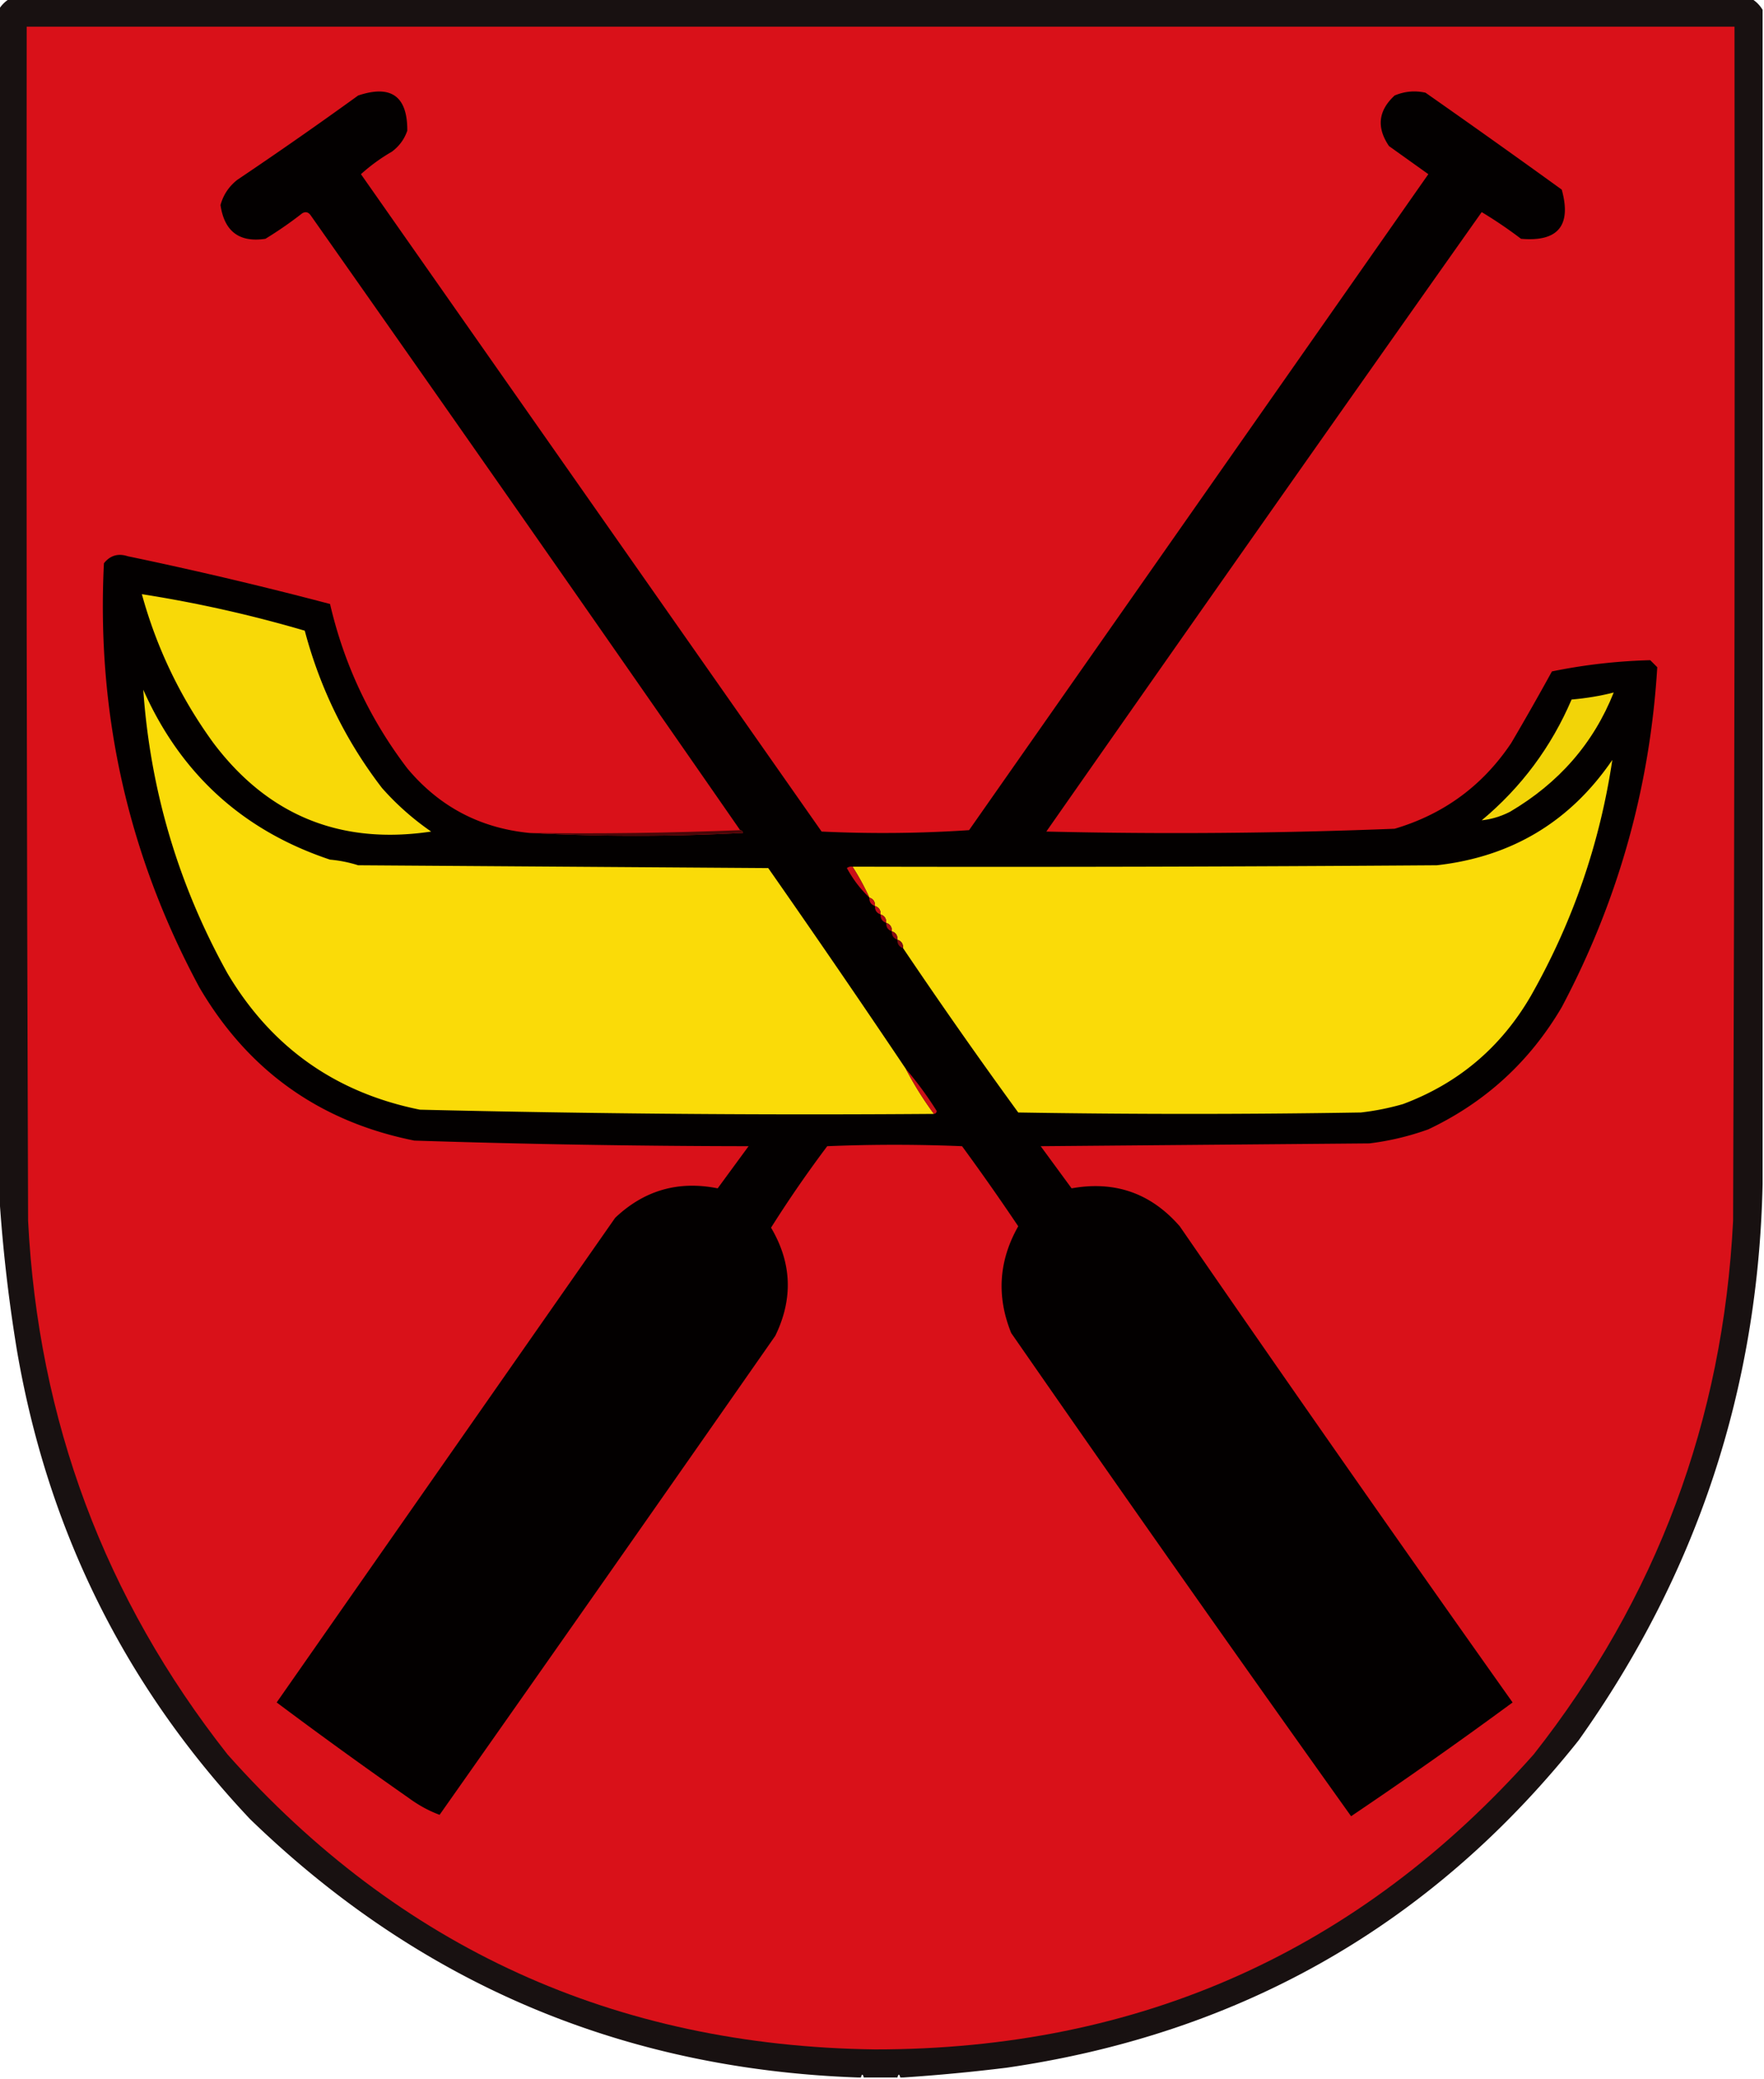 <svg xmlns="http://www.w3.org/2000/svg" width="628" height="740" style="shape-rendering:geometricPrecision;text-rendering:geometricPrecision;image-rendering:optimizeQuality;fill-rule:evenodd;clip-rule:evenodd"><path style="opacity:.93" fill="#080100" d="M3.5-.5h620c1.667 1 3 2.333 4 4v418c-1.554 72.827-23.387 138.827-65.5 198-52.133 65.505-119.966 104.338-203.5 116.5a647.644 647.644 0 0 1-37 3.5h-1c-.333-1.333-.667-1.333-1 0h-12c-.333-1.333-.667-1.333-1 0h-1c-84.12-2.971-156.287-33.638-216.5-92-44.358-47.051-72.025-102.718-83-167a559.318 559.318 0 0 1-6.5-59V3.5c1-1.667 2.333-3 4-4z"/><path style="opacity:1" fill="#d91119" d="M9.5 9.5h608c.167 141.667 0 283.334-.5 425-3.571 71.09-27.238 134.423-71 190-62.197 70.035-140.363 105.035-234.5 105-92.503-1.198-169.336-36.198-230.5-105-43.748-55.555-67.415-118.888-71-190-.5-141.666-.667-283.333-.5-425z"/><path style="opacity:1" fill="#030000" d="M188.5 296.5c25.17 1.329 50.503 1.329 76 0-.124-.607-.457-.94-1-1a40531.84 40531.84 0 0 0-153-219c-.865-1.083-1.865-1.25-3-.5a138.06 138.06 0 0 1-13 9c-9.274 1.405-14.607-2.595-16-12 .984-3.623 2.984-6.623 6-9a1517.598 1517.598 0 0 0 43-30c11.728-3.928 17.561.238 17.5 12.5-1.031 3.04-2.865 5.54-5.5 7.5a64.745 64.745 0 0 0-11 8l164 234c17.574.825 35.074.658 52.5-.5L508.5 62l-14-10c-4.505-6.625-3.838-12.625 2-18 3.539-1.504 7.205-1.837 11-1A3908.168 3908.168 0 0 1 556 67.5c3.517 12.81-1.316 18.644-14.5 17.5a158.14 158.14 0 0 0-14-9.5 53645.746 53645.746 0 0 0-155 220.5c41.372.972 82.705.638 124-1 17.51-5.178 31.343-15.345 41.5-30.5a979.97 979.97 0 0 0 14.5-25.5 199.414 199.414 0 0 1 35-4l2.5 2.5c-2.598 42.794-13.931 83.127-34 121-11.377 19.378-27.211 33.878-47.5 43.5a96.345 96.345 0 0 1-21 5l-117 1 11 15c15.418-2.773 28.252 1.727 38.5 13.5A15752.857 15752.857 0 0 0 538.5 606a1704.379 1704.379 0 0 1-57.5 40.5 15786.338 15786.338 0 0 1-121-172c-5.28-13.073-4.447-25.74 2.5-38a847.295 847.295 0 0 0-20-28.5c-16-.667-32-.667-48 0a427.906 427.906 0 0 0-20 29c7.411 12.519 7.911 25.352 1.5 38.5A47866 47866 0 0 1 156.5 646c-3.806-1.409-7.473-3.409-11-6a1797.528 1797.528 0 0 1-47-34A1320668.08 1320668.08 0 0 1 219 433.5c10.335-9.802 22.502-13.302 36.5-10.5l11-15a3815.106 3815.106 0 0 1-119-2c-33.648-6.74-59.148-24.907-76.5-54.5-25.35-47.071-36.684-97.405-34-151 2.21-2.79 5.044-3.623 8.5-2.5a1412.563 1412.563 0 0 1 72 17c4.993 21.485 14.16 40.985 27.5 58.5 11.366 13.6 25.866 21.266 43.5 23z"/><path style="opacity:1" fill="#f8d908" d="M50.5 211.5a455.676 455.676 0 0 1 58 13c5.463 20.596 14.629 39.263 27.5 56a96.157 96.157 0 0 0 17.5 15.5c-32.187 4.815-58.02-5.685-77.5-31.5-11.701-16.071-20.201-33.738-25.5-53z"/><path style="opacity:1" fill="#f2d408" d="M574.5 246.5c-7.169 18.046-19.502 32.213-37 42.5-3.242 1.639-6.576 2.639-10 3 14.1-11.768 24.766-26.101 32-43 5.206-.437 10.206-1.27 15-2.5z"/><path style="opacity:1" fill="#fadb08" d="M322.5 380.5a121.276 121.276 0 0 0 10 16 5783.753 5783.753 0 0 1-183-1.5c-30.042-6.05-52.876-22.217-68.5-48.5-17.494-31.478-27.494-65.145-30-101 13.315 29.985 35.481 50.152 66.5 60.5 3.414.297 6.747.964 10 2l146 1a4677.893 4677.893 0 0 1 49 71.5zM321.5 337.5c.073-1.527-.594-2.527-2-3 .073-1.527-.594-2.527-2-3 .073-1.527-.594-2.527-2-3 .073-1.527-.594-2.527-2-3 .073-1.527-.594-2.527-2-3 .073-1.527-.594-2.527-2-3a88.153 88.153 0 0 0-6-11c69.334.167 138.667 0 208-.5 26.626-2.981 47.46-15.481 62.5-37.5-4.443 29.758-14.11 57.758-29 84-10.612 18.284-25.779 31.117-45.5 38.5a92.012 92.012 0 0 1-15 3 3719.39 3719.39 0 0 1-122 0 1964.045 1964.045 0 0 1-41-58.5z"/><path style="opacity:1" fill="#4a0608" d="M263.5 295.5c.543.06.876.393 1 1-25.497 1.329-50.83 1.329-76 0 25.172.331 50.172-.002 75-1z"/><path style="opacity:1" fill="#c91017" d="M303.5 308.5a88.153 88.153 0 0 1 6 11c-3.187-3.031-5.853-6.531-8-10.5a2.428 2.428 0 0 1 2-.5z"/><path style="opacity:1" fill="#c51017" d="M309.5 319.5c1.406.473 2.073 1.473 2 3-1.406-.473-2.073-1.473-2-3z"/><path style="opacity:1" fill="#bb0f16" d="M311.5 322.5c1.406.473 2.073 1.473 2 3-1.406-.473-2.073-1.473-2-3z"/><path style="opacity:1" fill="#ad0e14" d="M313.5 325.5c1.406.473 2.073 1.473 2 3-1.406-.473-2.073-1.473-2-3z"/><path style="opacity:1" fill="#a10d14" d="M315.5 328.5c1.406.473 2.073 1.473 2 3-1.406-.473-2.073-1.473-2-3z"/><path style="opacity:1" fill="#8c0b11" d="M317.5 331.5c1.406.473 2.073 1.473 2 3-1.406-.473-2.073-1.473-2-3z"/><path style="opacity:1" fill="#830d11" d="M319.5 334.5c1.406.473 2.073 1.473 2 3-1.406-.473-2.073-1.473-2-3z"/><path style="opacity:1" fill="#c91017" d="M322.5 380.5a126.319 126.319 0 0 1 11 15c-.124.607-.457.94-1 1a121.276 121.276 0 0 1-10-16z"/></svg>